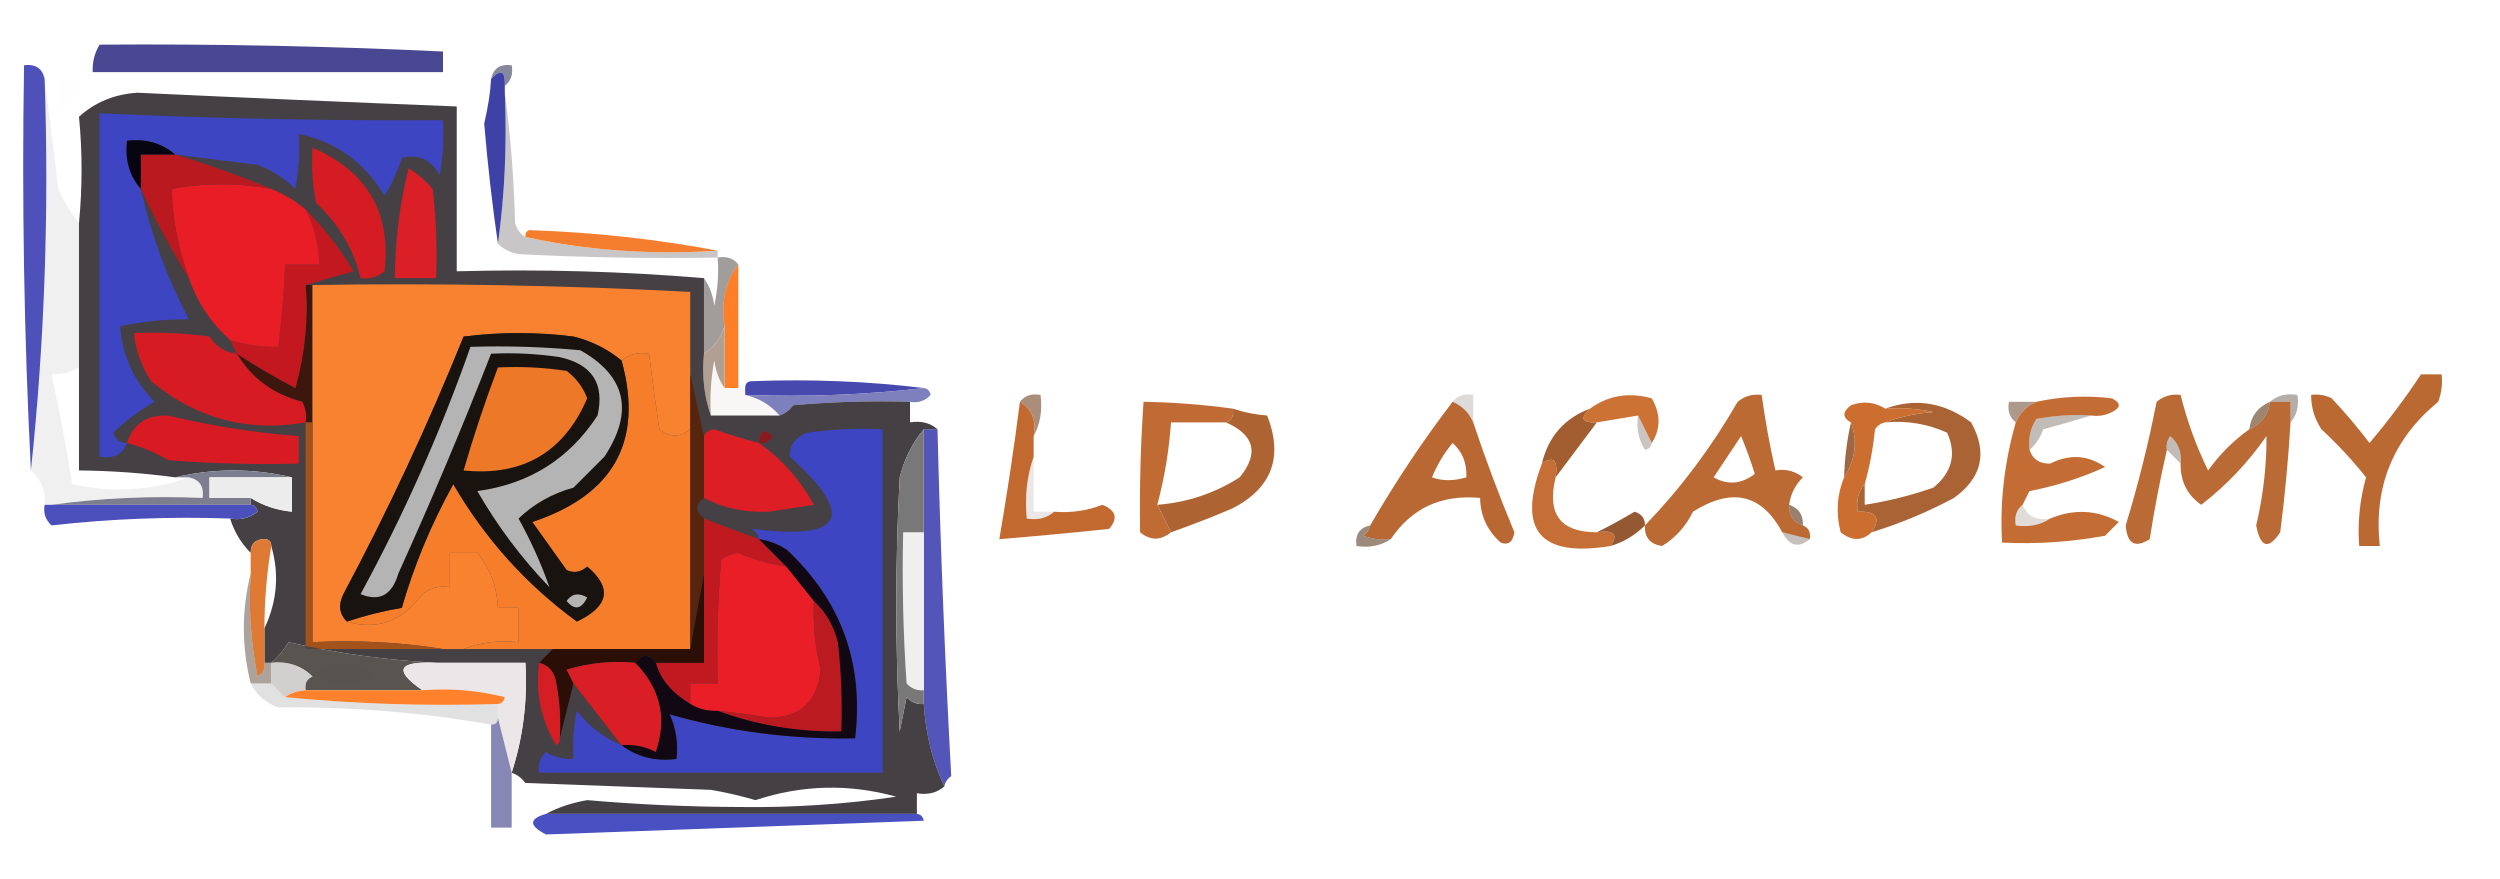 <?xml version="1.0" encoding="UTF-8"?>
<!DOCTYPE svg PUBLIC "-//W3C//DTD SVG 1.1//EN" "http://www.w3.org/Graphics/SVG/1.1/DTD/svg11.dtd">
<svg xmlns="http://www.w3.org/2000/svg" version="1.1" width="364px" height="128px" style="shape-rendering:geometricPrecision; text-rendering:geometricPrecision; image-rendering:optimizeQuality; fill-rule:evenodd; clip-rule:evenodd" xmlns:xlink="http://www.w3.org/1999/xlink">
<g><path style="opacity:0.974" fill="#45438f" d="M 14.5,6.5 C 31.179,6.378 47.846,6.711 64.5,7.5C 64.5,8.5 64.5,9.5 64.5,10.5C 47.5,10.5 30.5,10.5 13.5,10.5C 13.433,9.041 13.766,7.708 14.5,6.5 Z"/></g>
<g><path style="opacity:0.639" fill="#434568" d="M 73.5,12.5 C 73.591,10.302 72.924,9.969 71.5,11.5C 71.821,9.952 72.821,9.285 74.5,9.5C 74.737,10.791 74.404,11.791 73.5,12.5 Z"/></g>
<g><path style="opacity:1" fill="#4f51bb" d="M 6.5,11.5 C 7.154,30.863 6.487,49.863 4.5,68.5C 3.503,49.007 3.17,29.34 3.5,9.5C 5.179,9.285 6.179,9.952 6.5,11.5 Z"/></g>
<g><path style="opacity:0.006" fill="#010101" d="M 8.5,11.5 C 9.756,11.461 10.756,11.961 11.5,13C 10.107,14.171 9.273,15.671 9,17.5C 8.505,15.527 8.338,13.527 8.5,11.5 Z"/></g>
<g><path style="opacity:0.998" fill="#3e41a5" d="M 73.5,12.5 C 73.5,12.833 73.5,13.167 73.5,13.5C 73.825,21.019 73.492,28.352 72.5,35.5C 71.672,29.834 71.006,24.001 70.5,18C 71.074,15.536 71.407,13.369 71.5,11.5C 72.924,9.969 73.591,10.302 73.5,12.5 Z"/></g>
<g><path style="opacity:0.278" fill="#3c3433" d="M 73.5,13.5 C 74.328,19.653 74.828,25.987 75,32.5C 75.278,33.416 75.778,34.083 76.5,34.5C 85.44,36.472 94.773,37.139 104.5,36.5C 104.5,36.833 104.5,37.167 104.5,37.5C 94.828,37.666 85.161,37.5 75.5,37C 74.263,36.768 73.263,36.268 72.5,35.5C 73.492,28.352 73.825,21.019 73.5,13.5 Z"/></g>
<g><path style="opacity:1" fill="#f47e2e" d="M 104.5,36.5 C 94.773,37.139 85.44,36.472 76.5,34.5C 76.435,34.062 76.601,33.728 77,33.5C 86.479,33.823 95.645,34.823 104.5,36.5 Z"/></g>
<g><path style="opacity:0.999" fill="#fe7f27" d="M 107.5,38.5 C 107.5,44.5 107.5,50.5 107.5,56.5C 106.833,56.5 106.167,56.5 105.5,56.5C 105.5,53.5 105.5,50.5 105.5,47.5C 104.945,43.988 105.612,40.988 107.5,38.5 Z"/></g>
<g><path style="opacity:0.06" fill="#0d0d0d" d="M 6.5,11.5 C 7.167,16.681 7.833,22.015 8.5,27.5C 9.325,29.36 10.325,31.026 11.5,32.5C 11.5,39.5 11.5,46.5 11.5,53.5C 10.292,54.234 8.959,54.567 7.5,54.5C 8.663,59.805 9.663,65.138 10.5,70.5C 16.38,71.78 22.046,71.447 27.5,69.5C 29.048,69.821 29.715,70.821 29.5,72.5C 21.981,72.175 14.648,72.508 7.5,73.5C 7.167,73.5 6.833,73.5 6.5,73.5C 6.635,71.446 5.968,69.779 4.5,68.5C 6.487,49.863 7.154,30.863 6.5,11.5 Z"/></g>
<g><path style="opacity:0.009" fill="#040404" d="M 107.5,38.5 C 108.207,44.066 108.874,49.732 109.5,55.5C 108.833,55.5 108.5,55.833 108.5,56.5C 108.167,56.5 107.833,56.5 107.5,56.5C 107.5,50.5 107.5,44.5 107.5,38.5 Z"/></g>
<g><path style="opacity:0.525" fill="#4d453f" d="M 104.5,37.5 C 105.791,37.263 106.791,37.596 107.5,38.5C 105.612,40.988 104.945,43.988 105.5,47.5C 104.978,49.219 103.978,50.553 102.5,51.5C 102.5,47.833 102.5,44.167 102.5,40.5C 103.29,41.608 103.79,42.942 104,44.5C 104.497,42.19 104.663,39.857 104.5,37.5 Z"/></g>
<g><path style="opacity:0.999" fill="#f8f7f6" d="M 105.5,56.5 C 106.167,56.5 106.833,56.5 107.5,56.5C 107.833,56.5 108.167,56.5 108.5,56.5C 108.5,56.833 108.5,57.167 108.5,57.5C 110.531,57.972 112.198,58.972 113.5,60.5C 110.167,60.5 106.833,60.5 103.5,60.5C 103.336,57.813 103.503,55.146 104,52.5C 104.21,54.058 104.71,55.392 105.5,56.5 Z"/></g>
<g><path style="opacity:1" fill="#b19f93" d="M 105.5,47.5 C 105.5,50.5 105.5,53.5 105.5,56.5C 104.71,55.392 104.21,54.058 104,52.5C 103.503,55.146 103.336,57.813 103.5,60.5C 102.523,57.713 102.19,54.713 102.5,51.5C 103.978,50.553 104.978,49.219 105.5,47.5 Z"/></g>
<g><path style="opacity:1" fill="#4849ae" d="M 109.5,55.5 C 118.017,55.174 126.35,55.507 134.5,56.5C 126.016,57.493 117.349,57.826 108.5,57.5C 108.5,57.167 108.5,56.833 108.5,56.5C 108.5,55.833 108.833,55.5 109.5,55.5 Z"/></g>
<g><path style="opacity:0.898" fill="#7072b7" d="M 134.5,56.5 C 135.043,56.56 135.376,56.893 135.5,57.5C 134.675,58.386 133.675,58.719 132.5,58.5C 126.824,58.334 121.157,58.501 115.5,59C 114.956,59.717 114.289,60.217 113.5,60.5C 112.198,58.972 110.531,57.972 108.5,57.5C 117.349,57.826 126.016,57.493 134.5,56.5 Z"/></g>
<g><path style="opacity:0.999" fill="#b96833" d="M 211.5,58.5 C 212.9,59.1 213.9,60.1 214.5,61.5C 216.293,66.877 218.293,72.21 220.5,77.5C 220.267,78.932 219.6,79.432 218.5,79C 216.549,77.266 215.549,75.099 215.5,72.5C 209.873,71.971 205.539,73.971 202.5,78.5C 201.127,78.657 199.793,78.49 198.5,78C 199.056,77.617 199.389,77.117 199.5,76.5C 203.141,70.205 207.141,64.205 211.5,58.5 Z M 211.5,64.5 C 212.931,65.78 213.598,67.447 213.5,69.5C 211.669,70.052 210.003,70.052 208.5,69.5C 209.26,67.64 210.26,65.973 211.5,64.5 Z"/></g>
<g><path style="opacity:0.176" fill="#41352d" d="M 211.5,58.5 C 212.209,57.596 213.209,57.263 214.5,57.5C 214.5,58.833 214.5,60.167 214.5,61.5C 213.9,60.1 212.9,59.1 211.5,58.5 Z"/></g>
<g><path style="opacity:0.999" fill="#cd7235" d="M 240.5,64.5 C 239.833,63.167 239.167,61.833 238.5,60.5C 236.5,60.833 234.5,61.167 232.5,61.5C 230.302,61.591 229.969,60.925 231.5,59.5C 234.137,57.573 237.137,57.073 240.5,58C 241.811,60.273 241.811,62.44 240.5,64.5 Z"/></g>
<g><path style="opacity:0.616" fill="#7a5a44" d="M 296.5,58.5 C 295.1,59.1 294.1,60.1 293.5,61.5C 292.596,60.791 292.263,59.791 292.5,58.5C 293.833,58.5 295.167,58.5 296.5,58.5 Z"/></g>
<g><path style="opacity:1" fill="#c36d34" d="M 304.5,60.5 C 301.813,60.336 299.146,60.503 296.5,61C 295.62,62.356 295.286,63.856 295.5,65.5C 295.962,66.88 296.962,67.547 298.5,67.5C 301.344,66.08 304.011,66.247 306.5,68C 303.017,69.587 299.35,70.754 295.5,71.5C 295.137,72.183 294.804,72.85 294.5,73.5C 293.596,74.209 293.263,75.209 293.5,76.5C 295.415,76.784 297.081,76.451 298.5,75.5C 301.978,74.063 305.311,74.23 308.5,76C 307.833,76.667 307.167,77.333 306.5,78C 301.514,78.916 296.514,79.25 291.5,79C 291.162,73.173 291.829,67.34 293.5,61.5C 294.1,60.1 295.1,59.1 296.5,58.5C 300.146,57.717 303.812,57.55 307.5,58C 308.833,58.667 308.833,59.333 307.5,60C 306.552,60.483 305.552,60.65 304.5,60.5 Z"/></g>
<g><path style="opacity:1" fill="#ba6a34" d="M 327.5,62.5 C 329.262,61.738 330.262,60.404 330.5,58.5C 331.5,58.5 332.5,58.5 333.5,58.5C 333.5,59.5 333.5,60.5 333.5,61.5C 333.184,66.844 332.684,72.178 332,77.5C 330.291,80.079 329.124,79.746 328.5,76.5C 329.523,72.183 330.023,67.849 330,63.5C 327.298,67.367 324.131,70.7 320.5,73.5C 318.447,72.061 317.447,70.061 317.5,67.5C 317.688,65.897 317.188,64.563 316,63.5C 315.536,64.094 315.369,64.761 315.5,65.5C 314.512,69.789 313.679,74.122 313,78.5C 310.875,79.852 309.708,79.185 309.5,76.5C 311.313,70.58 312.813,64.58 314,58.5C 315.011,57.663 316.178,57.33 317.5,57.5C 318.432,61.294 319.765,64.96 321.5,68.5C 323.161,66.173 325.161,64.173 327.5,62.5 Z"/></g>
<g><path style="opacity:0.435" fill="#574437" d="M 330.5,58.5 C 331.568,57.566 332.901,57.232 334.5,57.5C 334.768,59.099 334.434,60.432 333.5,61.5C 333.5,60.5 333.5,59.5 333.5,58.5C 332.5,58.5 331.5,58.5 330.5,58.5 Z"/></g>
<g><path style="opacity:0.999" fill="#bb6933" d="M 352.5,54.5 C 353.5,54.5 354.5,54.5 355.5,54.5C 355.657,55.873 355.49,57.207 355,58.5C 348.407,63.926 345.573,70.926 346.5,79.5C 345.5,79.5 344.5,79.5 343.5,79.5C 343.249,76.091 343.583,72.758 344.5,69.5C 342.517,67.016 340.35,64.683 338,62.5C 336.991,60.975 336.491,59.308 336.5,57.5C 337.552,57.35 338.552,57.517 339.5,58C 341.452,60.074 343.285,62.241 345,64.5C 347.717,61.29 350.217,57.956 352.5,54.5 Z"/></g>
<g><path style="opacity:0.694" fill="#865c40" d="M 148.5,58.5 C 149.209,57.596 150.209,57.263 151.5,57.5C 151.795,59.735 151.461,61.735 150.5,63.5C 150.923,61.219 150.256,59.552 148.5,58.5 Z"/></g>
<g><path style="opacity:0.999" fill="#c06b33" d="M 179.5,59.5 C 179.672,60.492 179.338,61.158 178.5,61.5C 175.833,61.5 173.167,61.5 170.5,61.5C 170.218,65.574 169.552,69.574 168.5,73.5C 169.167,74.833 169.833,76.167 170.5,77.5C 168.99,78.728 167.49,78.728 166,77.5C 165.898,71.175 166.065,64.842 166.5,58.5C 170.864,58.577 175.197,58.911 179.5,59.5 Z"/></g>
<g><path style="opacity:0.999" fill="#cc6e30" d="M 274.5,59.5 C 276.857,59.337 279.19,59.503 281.5,60C 278.964,60.186 276.631,60.686 274.5,61.5C 273.883,61.611 273.383,61.944 273,62.5C 272.728,65.254 272.228,67.921 271.5,70.5C 270.566,71.568 270.232,72.901 270.5,74.5C 273.248,74.402 273.914,75.402 272.5,77.5C 271.116,78.801 269.616,78.801 268,77.5C 267.278,74.74 267.445,72.073 268.5,69.5C 270.157,66.911 270.491,64.244 269.5,61.5C 268.226,60.811 268.226,59.977 269.5,59C 271.265,58.36 272.932,58.527 274.5,59.5 Z"/></g>
<g><path style="opacity:0.359" fill="#544338" d="M 304.5,60.5 C 302.302,61.165 299.969,61.832 297.5,62.5C 297.058,63.739 296.391,64.739 295.5,65.5C 295.286,63.856 295.62,62.356 296.5,61C 299.146,60.503 301.813,60.336 304.5,60.5 Z"/></g>
<g><path style="opacity:0.694" fill="#734f35" d="M 330.5,58.5 C 330.262,60.404 329.262,61.738 327.5,62.5C 327.738,60.596 328.738,59.262 330.5,58.5 Z"/></g>
<g><path style="opacity:0.306" fill="#54443a" d="M 238.5,60.5 C 239.167,61.833 239.833,63.167 240.5,64.5C 240.44,65.043 240.107,65.376 239.5,65.5C 238.548,63.955 238.215,62.288 238.5,60.5 Z"/></g>
<g><path style="opacity:1" fill="#5455b9" d="M 134.5,62.5 C 135.167,62.5 135.833,62.5 136.5,62.5C 136.918,79.403 137.585,96.236 138.5,113C 137.944,113.383 137.611,113.883 137.5,114.5C 135.777,110.885 134.777,106.885 134.5,102.5C 134.5,101.833 134.5,101.167 134.5,100.5C 134.5,92.833 134.5,85.167 134.5,77.5C 134.5,72.5 134.5,67.5 134.5,62.5 Z"/></g>
<g><path style="opacity:1" fill="#a25d30" d="M 231.5,59.5 C 229.969,60.925 230.302,61.591 232.5,61.5C 230.469,64.191 228.469,66.857 226.5,69.5C 226.869,67.007 226.203,66.34 224.5,67.5C 225.431,63.571 227.764,60.905 231.5,59.5 Z"/></g>
<g><path style="opacity:0.8" fill="#161116" d="M 102.5,40.5 C 102.5,44.167 102.5,47.833 102.5,51.5C 102.19,54.713 102.523,57.713 103.5,60.5C 106.833,60.5 110.167,60.5 113.5,60.5C 114.289,60.217 114.956,59.717 115.5,59C 121.157,58.501 126.824,58.334 132.5,58.5C 132.5,59.5 132.5,60.5 132.5,61.5C 134.099,61.232 135.432,61.566 136.5,62.5C 135.833,62.5 135.167,62.5 134.5,62.5C 132.839,64.489 131.672,66.822 131,69.5C 130.333,81.833 130.333,94.167 131,106.5C 131.333,104.833 131.667,103.167 132,101.5C 132.671,102.252 133.504,102.586 134.5,102.5C 134.777,106.885 135.777,110.885 137.5,114.5C 136.432,115.434 135.099,115.768 133.5,115.5C 133.5,116.5 133.5,117.5 133.5,118.5C 115.5,118.5 97.5,118.5 79.5,118.5C 81.284,117.545 83.284,116.878 85.5,116.5C 92.806,117.133 100.14,117.466 107.5,117.5C 115.241,117.616 122.907,117.116 130.5,116C 123.635,114.094 116.802,114.261 110,116.5C 107.865,115.873 105.698,115.373 103.5,115C 94.5,114.667 85.5,114.333 76.5,114C 75.956,113.283 75.289,112.783 74.5,112.5C 76.164,107.343 76.83,102.01 76.5,96.5C 72.167,96.5 67.833,96.5 63.5,96.5C 56.239,96.126 49.073,95.126 42,93.5C 41.302,94.691 40.469,95.691 39.5,96.5C 39.167,96.5 38.833,96.5 38.5,96.5C 38.5,94.833 38.5,93.167 38.5,91.5C 40.349,87.577 40.682,83.577 39.5,79.5C 39.5,78.833 39.167,78.5 38.5,78.5C 37.167,78.5 36.5,79.167 36.5,80.5C 35.11,79.101 34.11,77.434 33.5,75.5C 34.978,75.762 36.311,75.429 37.5,74.5C 37.376,73.893 37.043,73.56 36.5,73.5C 36.5,73.167 36.5,72.833 36.5,72.5C 38.315,73.63 40.315,74.296 42.5,74.5C 42.5,72.833 42.5,71.167 42.5,69.5C 36.833,68.167 31.167,68.167 25.5,69.5C 20.859,68.873 16.192,68.54 11.5,68.5C 11.5,63.5 11.5,58.5 11.5,53.5C 11.5,46.5 11.5,39.5 11.5,32.5C 12.002,27.241 12.002,22.075 11.5,17C 13.845,14.879 16.679,13.712 20,13.5C 35.488,14.225 50.988,14.892 66.5,15.5C 66.5,23.5 66.5,31.5 66.5,39.5C 78.678,39.172 90.678,39.505 102.5,40.5 Z"/></g>
<g><path style="opacity:1" fill="#3d45c2" d="M 90.5,108.5 C 92.78,110.223 95.447,110.889 98.5,110.5C 98.756,108.208 98.423,106.041 97.5,104C 106.174,106.499 115.174,107.666 124.5,107.5C 125.812,96.601 122.479,87.434 114.5,80C 113.255,79.209 111.922,78.709 110.5,78.5C 110.389,77.883 110.056,77.383 109.5,77C 122.848,78.706 124.682,75.206 115,66.5C 114.911,64.887 115.745,63.72 117.5,63C 121.152,62.501 124.818,62.335 128.5,62.5C 128.5,79.167 128.5,95.833 128.5,112.5C 111.833,112.5 95.167,112.5 78.5,112.5C 78.281,111.325 78.614,110.325 79.5,109.5C 80.736,110.246 82.07,110.579 83.5,110.5C 83.337,108.143 83.503,105.81 84,103.5C 85.777,105.79 87.944,107.457 90.5,108.5 Z"/></g>
<g><path style="opacity:1" fill="#8b1a1e" d="M 110.5,64.5 C 110.639,62.663 111.306,62.33 112.5,63.5C 112.043,64.297 111.376,64.631 110.5,64.5 Z"/></g>
<g><path style="opacity:1" fill="#d81b22" d="M 18.5,64.5 C 19.378,61.713 21.378,60.38 24.5,60.5C 30.75,62.009 37.083,63.009 43.5,63.5C 43.5,64.833 43.5,66.167 43.5,67.5C 37.158,67.666 30.825,67.499 24.5,67C 22.593,65.878 20.593,65.045 18.5,64.5 Z"/></g>
<g><path style="opacity:1" fill="#3d170e" d="M 44.5,41.5 C 44.833,41.5 45.167,41.5 45.5,41.5C 45.5,48.167 45.5,54.833 45.5,61.5C 45.167,61.5 44.833,61.5 44.5,61.5C 44.65,60.448 44.483,59.448 44,58.5C 39.758,57.399 36.592,55.066 34.5,51.5C 37.196,53.27 40.029,54.936 43,56.5C 44.412,51.438 44.912,46.438 44.5,41.5 Z"/></g>
<g><path style="opacity:1" fill="#f67d2a" d="M 100.5,62.5 C 100.5,73.167 100.5,83.833 100.5,94.5C 93.833,94.5 87.167,94.5 80.5,94.5C 76.167,94.5 71.833,94.5 67.5,94.5C 69.948,93.527 72.615,93.194 75.5,93.5C 75.5,91.833 75.5,90.167 75.5,88.5C 74.5,88.5 73.5,88.5 72.5,88.5C 72.361,85.412 71.361,82.745 69.5,80.5C 68.167,80.5 66.833,80.5 65.5,80.5C 65.5,82.167 65.5,83.833 65.5,85.5C 64.022,85.238 62.689,85.571 61.5,86.5C 58.58,90.482 54.913,91.816 50.5,90.5C 53.112,89.629 55.779,88.963 58.5,88.5C 60.308,82.252 62.808,76.252 66,70.5C 70.647,78.475 76.647,85.142 84,90.5C 88.67,88.265 89.17,85.598 85.5,82.5C 84.549,83.326 83.549,83.492 82.5,83C 80.833,80.667 79.167,78.333 77.5,76C 89.385,72.049 93.718,64.216 90.5,52.5C 91.568,51.566 92.901,51.232 94.5,51.5C 94.952,55.163 95.452,58.83 96,62.5C 97.49,63.728 98.99,63.728 100.5,62.5 Z"/></g>
<g><path style="opacity:1" fill="#d71b23" d="M 34.5,51.5 C 36.592,55.066 39.758,57.399 44,58.5C 44.483,59.448 44.65,60.448 44.5,61.5C 36.109,62.973 28.609,60.973 22,55.5C 20.589,53.35 19.755,51.016 19.5,48.5C 23.182,48.335 26.848,48.501 30.5,49C 31.471,50.481 32.804,51.315 34.5,51.5 Z"/></g>
<g><path style="opacity:1" fill="#f98230" d="M 45.5,41.5 C 63.867,41.206 82.201,41.539 100.5,42.5C 100.5,46.5 100.5,50.5 100.5,54.5C 100.5,57.167 100.5,59.833 100.5,62.5C 98.99,63.728 97.49,63.728 96,62.5C 95.452,58.83 94.952,55.163 94.5,51.5C 92.901,51.232 91.568,51.566 90.5,52.5C 88.473,50.82 86.139,49.653 83.5,49C 78.167,48.333 72.833,48.333 67.5,49C 62.315,61.867 56.481,74.368 50,86.5C 49.235,88.066 49.402,89.399 50.5,90.5C 54.913,91.816 58.58,90.482 61.5,86.5C 62.689,85.571 64.022,85.238 65.5,85.5C 65.5,83.833 65.5,82.167 65.5,80.5C 66.833,80.5 68.167,80.5 69.5,80.5C 71.361,82.745 72.361,85.412 72.5,88.5C 73.5,88.5 74.5,88.5 75.5,88.5C 75.5,90.167 75.5,91.833 75.5,93.5C 72.615,93.194 69.948,93.527 67.5,94.5C 66.5,94.5 65.5,94.5 64.5,94.5C 58.355,93.51 52.022,93.177 45.5,93.5C 45.5,82.833 45.5,72.167 45.5,61.5C 45.5,54.833 45.5,48.167 45.5,41.5 Z"/></g>
<g><path style="opacity:1" fill="#c3181f" d="M 44.5,30.5 C 47.161,33.171 49.494,36.171 51.5,39.5C 49.031,40.168 46.698,40.835 44.5,41.5C 44.912,46.438 44.412,51.438 43,56.5C 40.029,54.936 37.196,53.27 34.5,51.5C 34.167,50.833 33.833,50.167 33.5,49.5C 35.764,50.219 38.097,50.552 40.5,50.5C 41.021,46.519 41.354,42.519 41.5,38.5C 43.167,38.5 44.833,38.5 46.5,38.5C 46.416,35.673 45.75,33.006 44.5,30.5 Z"/></g>
<g><path style="opacity:1" fill="#db1f26" d="M 59.5,24.5 C 60.794,25.29 61.961,26.29 63,27.5C 63.499,31.821 63.666,36.154 63.5,40.5C 61.5,40.5 59.5,40.5 57.5,40.5C 57.518,35.044 58.185,29.711 59.5,24.5 Z"/></g>
<g><path style="opacity:1" fill="#d51c23" d="M 45.5,21.5 C 53.462,24.949 56.962,30.949 56,39.5C 54.989,40.337 53.822,40.67 52.5,40.5C 51.477,36.276 49.311,32.609 46,29.5C 45.503,26.854 45.336,24.187 45.5,21.5 Z"/></g>
<g><path style="opacity:1" fill="#e81d25" d="M 39.5,27.5 C 41.368,28.263 43.035,29.263 44.5,30.5C 45.75,33.006 46.416,35.673 46.5,38.5C 44.833,38.5 43.167,38.5 41.5,38.5C 41.354,42.519 41.021,46.519 40.5,50.5C 38.097,50.552 35.764,50.219 33.5,49.5C 30.752,47.07 28.752,44.07 27.5,40.5C 25.954,36.272 25.121,31.939 25,27.5C 29.764,26.608 34.597,26.608 39.5,27.5 Z"/></g>
<g><path style="opacity:1" fill="#3d45c2" d="M 25.5,22.5 C 23.561,20.837 21.228,20.171 18.5,20.5C 18.171,23.228 18.837,25.561 20.5,27.5C 22.008,34.174 24.341,40.508 27.5,46.5C 24.119,46.459 20.786,46.793 17.5,47.5C 17.803,51.774 19.47,55.441 22.5,58.5C 20.29,59.766 18.29,61.266 16.5,63C 16.836,64.03 17.503,64.53 18.5,64.5C 17.817,66.177 16.483,66.843 14.5,66.5C 14.5,49.833 14.5,33.167 14.5,16.5C 31.155,17.265 47.822,17.599 64.5,17.5C 64.664,20.187 64.497,22.854 64,25.5C 62.737,23.203 60.903,22.37 58.5,23C 57.89,24.947 57.057,26.781 56,28.5C 53.073,23.633 48.906,20.633 43.5,19.5C 43.664,22.187 43.497,24.854 43,27.5C 41.421,25.959 39.587,24.792 37.5,24C 33.49,23.499 29.49,22.999 25.5,22.5 Z"/></g>
<g><path style="opacity:1" fill="#b9191f" d="M 25.5,22.5 C 30.256,23.918 34.923,25.584 39.5,27.5C 34.597,26.608 29.764,26.608 25,27.5C 25.121,31.939 25.954,36.272 27.5,40.5C 24.912,36.326 22.579,31.993 20.5,27.5C 20.5,25.833 20.5,24.167 20.5,22.5C 22.167,22.5 23.833,22.5 25.5,22.5 Z"/></g>
<g><path style="opacity:1" fill="#070512" d="M 25.5,22.5 C 23.833,22.5 22.167,22.5 20.5,22.5C 20.5,24.167 20.5,25.833 20.5,27.5C 18.837,25.561 18.171,23.228 18.5,20.5C 21.228,20.171 23.561,20.837 25.5,22.5 Z"/></g>
<g><path style="opacity:0.949" fill="#99603b" d="M 269.5,61.5 C 270.491,64.244 270.157,66.911 268.5,69.5C 268.575,66.794 268.908,64.127 269.5,61.5 Z"/></g>
<g><path style="opacity:1" fill="#dd1e25" d="M 110.5,64.5 C 113.829,66.834 116.496,69.834 118.5,73.5C 116.333,73.833 114.167,74.167 112,74.5C 108.523,74.672 105.356,74.006 102.5,72.5C 102.5,69.5 102.5,66.5 102.5,63.5C 102.735,62.903 103.235,62.57 104,62.5C 106.154,63.274 108.321,63.941 110.5,64.5 Z"/></g>
<g><path style="opacity:0.361" fill="#574539" d="M 317.5,67.5 C 316.833,66.833 316.167,66.167 315.5,65.5C 315.369,64.761 315.536,64.094 316,63.5C 317.188,64.563 317.688,65.897 317.5,67.5 Z"/></g>
<g><path style="opacity:1" fill="#7d7d90" d="M 25.5,69.5 C 31.167,68.167 36.833,68.167 42.5,69.5C 38.5,69.5 34.5,69.5 30.5,69.5C 30.5,70.5 30.5,71.5 30.5,72.5C 32.5,72.5 34.5,72.5 36.5,72.5C 36.5,72.833 36.5,73.167 36.5,73.5C 26.833,73.5 17.167,73.5 7.5,73.5C 14.648,72.508 21.981,72.175 29.5,72.5C 29.715,70.821 29.048,69.821 27.5,69.5C 26.833,69.5 26.167,69.5 25.5,69.5 Z"/></g>
<g><path style="opacity:1" fill="#18130f" d="M 90.5,52.5 C 93.718,64.216 89.385,72.049 77.5,76C 79.167,78.333 80.833,80.667 82.5,83C 83.549,83.492 84.549,83.326 85.5,82.5C 89.17,85.598 88.67,88.265 84,90.5C 76.647,85.142 70.647,78.475 66,70.5C 62.808,76.252 60.308,82.252 58.5,88.5C 55.779,88.963 53.112,89.629 50.5,90.5C 49.402,89.399 49.235,88.066 50,86.5C 56.481,74.368 62.315,61.867 67.5,49C 72.833,48.333 78.167,48.333 83.5,49C 86.139,49.653 88.473,50.82 90.5,52.5 Z"/></g>
<g><path style="opacity:1" fill="#b5b4b4" d="M 68.5,50.5 C 73.844,50.334 79.177,50.501 84.5,51C 91.161,54.759 92.328,59.926 88,66.5C 86.5,68 85,69.5 83.5,71C 80.399,71.855 77.732,73.355 75.5,75.5C 77.336,78.827 78.836,82.161 80,85.5C 75.923,81.258 72.423,76.591 69.5,71.5C 77.056,70.477 82.889,66.81 87,60.5C 88.056,55.876 86.223,53.043 81.5,52C 78.183,51.502 74.85,51.335 71.5,51.5C 67.312,62.22 62.812,72.886 58,83.5C 57.081,86.644 55.248,87.644 52.5,86.5C 58.805,74.915 64.138,62.915 68.5,50.5 Z"/></g>
<g><path style="opacity:1" fill="#ed7828" d="M 72.5,53.5 C 75.85,53.335 79.183,53.502 82.5,54C 83.899,55.062 84.899,56.395 85.5,58C 82.091,65.873 76.091,69.373 67.5,68.5C 68.986,63.376 70.652,58.376 72.5,53.5 Z"/></g>
<g><path style="opacity:1" fill="#c56e35" d="M 226.5,69.5 C 225.185,74.836 227.185,77.503 232.5,77.5C 234.993,77.131 235.66,77.797 234.5,79.5C 224.187,81.192 220.854,77.192 224.5,67.5C 226.203,66.34 226.869,67.007 226.5,69.5 Z"/></g>
<g><path style="opacity:0.999" fill="#ececec" d="M 42.5,69.5 C 42.5,71.167 42.5,72.833 42.5,74.5C 40.315,74.296 38.315,73.63 36.5,72.5C 34.5,72.5 32.5,72.5 30.5,72.5C 30.5,71.5 30.5,70.5 30.5,69.5C 34.5,69.5 38.5,69.5 42.5,69.5 Z"/></g>
<g><path style="opacity:1" fill="#57240e" d="M 100.5,54.5 C 101.167,57.5 101.833,60.5 102.5,63.5C 102.5,66.5 102.5,69.5 102.5,72.5C 101.167,73.5 101.167,74.5 102.5,75.5C 102.5,78.167 102.5,80.833 102.5,83.5C 101.833,87.167 101.167,90.833 100.5,94.5C 100.5,83.833 100.5,73.167 100.5,62.5C 100.5,59.833 100.5,57.167 100.5,54.5 Z"/></g>
<g><path style="opacity:1" fill="#bb6a34" d="M 260.5,73.5 C 260.427,75.027 261.094,76.027 262.5,76.5C 263.338,76.842 263.672,77.508 263.5,78.5C 262.167,78.167 260.833,77.833 259.5,77.5C 256.499,71.932 252.166,70.932 246.5,74.5C 245.444,76.646 243.944,78.312 242,79.5C 240.251,79.252 239.418,78.252 239.5,76.5C 244.709,71.105 249.209,65.105 253,58.5C 254.011,57.663 255.178,57.33 256.5,57.5C 257.008,61.197 257.674,64.864 258.5,68.5C 259.978,68.238 261.311,68.571 262.5,69.5C 261.37,70.622 260.703,71.956 260.5,73.5 Z M 253.5,63.5 C 254.224,65.218 254.891,67.052 255.5,69C 253.55,70.496 251.55,70.663 249.5,69.5C 250.844,67.471 252.177,65.471 253.5,63.5 Z"/></g>
<g><path style="opacity:1" fill="#a96335" d="M 274.5,59.5 C 278.885,57.906 283.051,58.573 287,61.5C 289.422,65.888 288.589,69.555 284.5,72.5C 280.638,74.563 276.638,76.23 272.5,77.5C 273.914,75.402 273.248,74.402 270.5,74.5C 270.232,72.901 270.566,71.568 271.5,70.5C 271.5,71.5 271.5,72.5 271.5,73.5C 274.89,72.977 278.223,72.143 281.5,71C 284.227,68.759 284.894,66.093 283.5,63C 280.649,61.711 277.649,61.211 274.5,61.5C 276.631,60.686 278.964,60.186 281.5,60C 279.19,59.503 276.857,59.337 274.5,59.5 Z"/></g>
<g><path style="opacity:1" fill="#4b4fbb" d="M 6.5,73.5 C 6.833,73.5 7.167,73.5 7.5,73.5C 17.167,73.5 26.833,73.5 36.5,73.5C 37.043,73.56 37.376,73.893 37.5,74.5C 36.311,75.429 34.978,75.762 33.5,75.5C 24.779,75.196 16.112,75.529 7.5,76.5C 6.614,75.675 6.281,74.675 6.5,73.5 Z"/></g>
<g><path style="opacity:0.118" fill="#534134" d="M 150.5,66.5 C 150.5,69.167 150.5,71.833 150.5,74.5C 151.5,74.5 152.5,74.5 153.5,74.5C 152.432,75.434 151.099,75.768 149.5,75.5C 149.19,72.287 149.523,69.287 150.5,66.5 Z"/></g>
<g><path style="opacity:0.995" fill="#c2692f" d="M 148.5,58.5 C 150.256,59.552 150.923,61.219 150.5,63.5C 150.5,64.5 150.5,65.5 150.5,66.5C 149.523,69.287 149.19,72.287 149.5,75.5C 151.099,75.768 152.432,75.434 153.5,74.5C 155.92,74.708 158.253,74.374 160.5,73.5C 162.488,74.289 162.821,75.456 161.5,77C 156.166,77.567 150.833,78.067 145.5,78.5C 146.647,71.844 147.647,65.177 148.5,58.5 Z"/></g>
<g><path style="opacity:0.988" fill="#ad6230" d="M 179.5,59.5 C 181.117,60.038 182.784,60.371 184.5,60.5C 186.865,66.531 185.198,71.031 179.5,74C 176.511,75.273 173.511,76.439 170.5,77.5C 169.833,76.167 169.167,74.833 168.5,73.5C 172.85,73.161 176.85,71.828 180.5,69.5C 183.337,66.005 182.67,63.339 178.5,61.5C 179.338,61.158 179.672,60.492 179.5,59.5 Z"/></g>
<g><path style="opacity:0.718" fill="#714d35" d="M 260.5,73.5 C 261.906,73.973 262.573,74.973 262.5,76.5C 261.094,76.027 260.427,75.027 260.5,73.5 Z"/></g>
<g><path style="opacity:0.192" fill="#614a3b" d="M 294.5,73.5 C 295.183,75.177 296.517,75.843 298.5,75.5C 297.081,76.451 295.415,76.784 293.5,76.5C 293.263,75.209 293.596,74.209 294.5,73.5 Z"/></g>
<g><path style="opacity:1" fill="#945932" d="M 239.5,76.5 C 238.078,77.925 236.411,78.925 234.5,79.5C 235.66,77.797 234.993,77.131 232.5,77.5C 234.308,76.606 236.142,75.606 238,74.5C 239.03,74.836 239.53,75.503 239.5,76.5 Z"/></g>
<g><path style="opacity:0.663" fill="#6a4f3c" d="M 199.5,76.5 C 199.389,77.117 199.056,77.617 198.5,78C 199.793,78.49 201.127,78.657 202.5,78.5C 201.081,79.451 199.415,79.784 197.5,79.5C 197.285,77.821 197.952,76.821 199.5,76.5 Z"/></g>
<g><path style="opacity:0.31" fill="#483529" d="M 259.5,77.5 C 260.833,77.833 262.167,78.167 263.5,78.5C 261.872,79.853 260.538,79.519 259.5,77.5 Z"/></g>
<g><path style="opacity:1" fill="#e91e26" d="M 114.5,82.5 C 115.803,84.142 117.136,85.809 118.5,87.5C 118.34,90.883 118.673,94.217 119.5,97.5C 119.054,102.114 116.554,104.448 112,104.5C 109.502,104.083 107.002,103.749 104.5,103.5C 103.041,103.567 101.708,103.234 100.5,102.5C 100.5,101.5 100.5,100.5 100.5,99.5C 101.833,99.5 103.167,99.5 104.5,99.5C 104.334,93.491 104.501,87.491 105,81.5C 105.725,80.942 106.558,80.608 107.5,80.5C 109.762,81.467 112.095,82.134 114.5,82.5 Z"/></g>
<g><path style="opacity:0.98" fill="#de7731" d="M 38.5,78.5 C 39.167,78.5 39.5,78.833 39.5,79.5C 38.838,83.466 38.505,87.466 38.5,91.5C 38.5,93.167 38.5,94.833 38.5,96.5C 38.631,97.376 38.297,98.043 37.5,98.5C 36.506,93.544 36.172,88.544 36.5,83.5C 36.5,82.5 36.5,81.5 36.5,80.5C 36.5,79.167 37.167,78.5 38.5,78.5 Z"/></g>
<g><path style="opacity:1" fill="#c11920" d="M 102.5,75.5 C 105.193,76.552 107.86,77.552 110.5,78.5C 111.833,79.833 113.167,81.167 114.5,82.5C 112.095,82.134 109.762,81.467 107.5,80.5C 106.558,80.608 105.725,80.942 105,81.5C 104.501,87.491 104.334,93.491 104.5,99.5C 103.167,99.5 101.833,99.5 100.5,99.5C 100.5,100.5 100.5,101.5 100.5,102.5C 97.758,100.819 96.091,98.819 95.5,96.5C 97.833,96.5 100.167,96.5 102.5,96.5C 102.5,92.167 102.5,87.833 102.5,83.5C 102.5,80.833 102.5,78.167 102.5,75.5 Z"/></g>
<g><path style="opacity:0.999" fill="#efefef" d="M 134.5,77.5 C 134.5,85.167 134.5,92.833 134.5,100.5C 133.504,100.586 132.671,100.252 132,99.5C 131.5,92.174 131.334,84.841 131.5,77.5C 132.5,77.5 133.5,77.5 134.5,77.5 Z"/></g>
<g><path style="opacity:1" fill="#b6b4b3" d="M 82.5,87.5 C 83.251,86.427 84.251,86.26 85.5,87C 84.648,88.728 83.648,88.895 82.5,87.5 Z"/></g>
<g><path style="opacity:1" fill="#ba1a20" d="M 118.5,87.5 C 120.234,89.09 121.4,91.09 122,93.5C 122.499,97.821 122.666,102.154 122.5,106.5C 116.18,106.6 110.18,105.6 104.5,103.5C 107.002,103.749 109.502,104.083 112,104.5C 116.554,104.448 119.054,102.114 119.5,97.5C 118.673,94.217 118.34,90.883 118.5,87.5 Z"/></g>
<g><path style="opacity:1" fill="#a3521b" d="M 44.5,61.5 C 44.833,61.5 45.167,61.5 45.5,61.5C 45.5,72.167 45.5,82.833 45.5,93.5C 52.022,93.177 58.355,93.51 64.5,94.5C 57.833,94.5 51.167,94.5 44.5,94.5C 44.5,83.5 44.5,72.5 44.5,61.5 Z"/></g>
<g><path style="opacity:0.999" fill="#787879" d="M 134.5,62.5 C 134.5,67.5 134.5,72.5 134.5,77.5C 133.5,77.5 132.5,77.5 131.5,77.5C 131.334,84.841 131.5,92.174 132,99.5C 132.671,100.252 133.504,100.586 134.5,100.5C 134.5,101.167 134.5,101.833 134.5,102.5C 133.504,102.586 132.671,102.252 132,101.5C 131.667,103.167 131.333,104.833 131,106.5C 130.333,94.167 130.333,81.833 131,69.5C 131.672,66.822 132.839,64.489 134.5,62.5 Z"/></g>
<g><path style="opacity:0.911" fill="#494440" d="M 63.5,96.5 C 57.934,96.243 57.267,97.576 61.5,100.5C 55.833,100.5 50.167,100.5 44.5,100.5C 44.328,99.508 44.662,98.842 45.5,98.5C 43.898,96.926 41.898,96.259 39.5,96.5C 40.469,95.691 41.302,94.691 42,93.5C 49.073,95.126 56.239,96.126 63.5,96.5 Z"/></g>
<g><path style="opacity:1" fill="#2b0e06" d="M 102.5,83.5 C 102.5,87.833 102.5,92.167 102.5,96.5C 100.167,96.5 97.833,96.5 95.5,96.5C 94.5,95.167 93.5,95.167 92.5,96.5C 89.102,96.18 85.768,96.513 82.5,97.5C 82.863,98.183 83.196,98.85 83.5,99.5C 82.833,102.167 82.167,104.833 81.5,107.5C 81.664,104.813 81.497,102.146 81,99.5C 80.764,97.881 79.931,96.881 78.5,96.5C 79.167,95.833 79.833,95.167 80.5,94.5C 87.167,94.5 93.833,94.5 100.5,94.5C 101.167,90.833 101.833,87.167 102.5,83.5 Z"/></g>
<g><path style="opacity:0.522" fill="#625043" d="M 36.5,83.5 C 36.172,88.544 36.506,93.544 37.5,98.5C 38.297,98.043 38.631,97.376 38.5,96.5C 38.833,96.5 39.167,96.5 39.5,96.5C 39.5,97.5 39.5,98.5 39.5,99.5C 38.5,99.5 37.5,99.5 36.5,99.5C 35.167,94.167 35.167,88.833 36.5,83.5 Z"/></g>
<g><path style="opacity:0.778" fill="#c4c3c2" d="M 39.5,96.5 C 41.898,96.259 43.898,96.926 45.5,98.5C 44.662,98.842 44.328,99.508 44.5,100.5C 43.391,100.557 42.391,100.89 41.5,101.5C 40.833,100.833 40.167,100.167 39.5,99.5C 39.5,98.5 39.5,97.5 39.5,96.5 Z"/></g>
<g><path style="opacity:1" fill="#ebe7e9" d="M 63.5,96.5 C 67.833,96.5 72.167,96.5 76.5,96.5C 76.83,102.01 76.164,107.343 74.5,112.5C 73.833,109.833 73.167,107.167 72.5,104.5C 72.5,103.833 72.5,103.167 72.5,102.5C 73.043,102.44 73.376,102.107 73.5,101.5C 69.555,100.509 65.555,100.176 61.5,100.5C 57.267,97.576 57.934,96.243 63.5,96.5 Z"/></g>
<g><path style="opacity:0.019" fill="#0d0d0d" d="M 45.5,98.5 C 46.048,97.225 47.381,96.558 49.5,96.5C 51.481,96.437 53.148,97.104 54.5,98.5C 51.355,99.803 48.355,99.803 45.5,98.5 Z"/></g>
<g><path style="opacity:1" fill="#d91e25" d="M 92.5,96.5 C 96.174,100.219 97.174,104.552 95.5,109.5C 93.929,108.691 92.262,108.357 90.5,108.5C 88.136,105.476 85.802,102.476 83.5,99.5C 83.196,98.85 82.863,98.183 82.5,97.5C 85.768,96.513 89.102,96.18 92.5,96.5 Z"/></g>
<g><path style="opacity:1" fill="#ff812b" d="M 44.5,100.5 C 50.167,100.5 55.833,100.5 61.5,100.5C 65.555,100.176 69.555,100.509 73.5,101.5C 73.376,102.107 73.043,102.44 72.5,102.5C 61.986,102.828 51.653,102.494 41.5,101.5C 42.391,100.89 43.391,100.557 44.5,100.5 Z"/></g>
<g><path style="opacity:0.137" fill="#2c2825" d="M 36.5,99.5 C 37.5,99.5 38.5,99.5 39.5,99.5C 40.167,100.167 40.833,100.833 41.5,101.5C 51.653,102.494 61.986,102.828 72.5,102.5C 72.5,103.167 72.5,103.833 72.5,104.5C 72.5,105.167 72.167,105.5 71.5,105.5C 61.419,103.725 51.085,102.892 40.5,103C 38.676,102.34 37.343,101.173 36.5,99.5 Z"/></g>
<g><path style="opacity:1" fill="#d51d24" d="M 78.5,96.5 C 79.931,96.881 80.764,97.881 81,99.5C 81.497,102.146 81.664,104.813 81.5,107.5C 81.565,107.938 81.399,108.272 81,108.5C 78.757,104.869 77.923,100.869 78.5,96.5 Z"/></g>
<g><path style="opacity:1" fill="#110814" d="M 110.5,78.5 C 111.922,78.709 113.255,79.209 114.5,80C 122.479,87.434 125.812,96.601 124.5,107.5C 115.174,107.666 106.174,106.499 97.5,104C 98.423,106.041 98.756,108.208 98.5,110.5C 95.447,110.889 92.78,110.223 90.5,108.5C 92.262,108.357 93.929,108.691 95.5,109.5C 97.174,104.552 96.174,100.219 92.5,96.5C 93.5,95.167 94.5,95.167 95.5,96.5C 96.091,98.819 97.758,100.819 100.5,102.5C 101.708,103.234 103.041,103.567 104.5,103.5C 110.18,105.6 116.18,106.6 122.5,106.5C 122.666,102.154 122.499,97.821 122,93.5C 121.4,91.09 120.234,89.09 118.5,87.5C 117.136,85.809 115.803,84.142 114.5,82.5C 113.167,81.167 111.833,79.833 110.5,78.5 Z"/></g>
<g><path style="opacity:0.71" fill="#565698" d="M 72.5,104.5 C 73.167,107.167 73.833,109.833 74.5,112.5C 74.5,115.167 74.5,117.833 74.5,120.5C 73.5,120.5 72.5,120.5 71.5,120.5C 71.5,115.5 71.5,110.5 71.5,105.5C 72.167,105.5 72.5,105.167 72.5,104.5 Z"/></g>
<g><path style="opacity:0.959" fill="#4249bf" d="M 79.5,118.5 C 97.5,118.5 115.5,118.5 133.5,118.5C 134.043,118.56 134.376,118.893 134.5,119.5C 116.132,120.179 97.799,120.846 79.5,121.5C 76.988,120.216 76.988,119.216 79.5,118.5 Z"/></g>
</svg>
